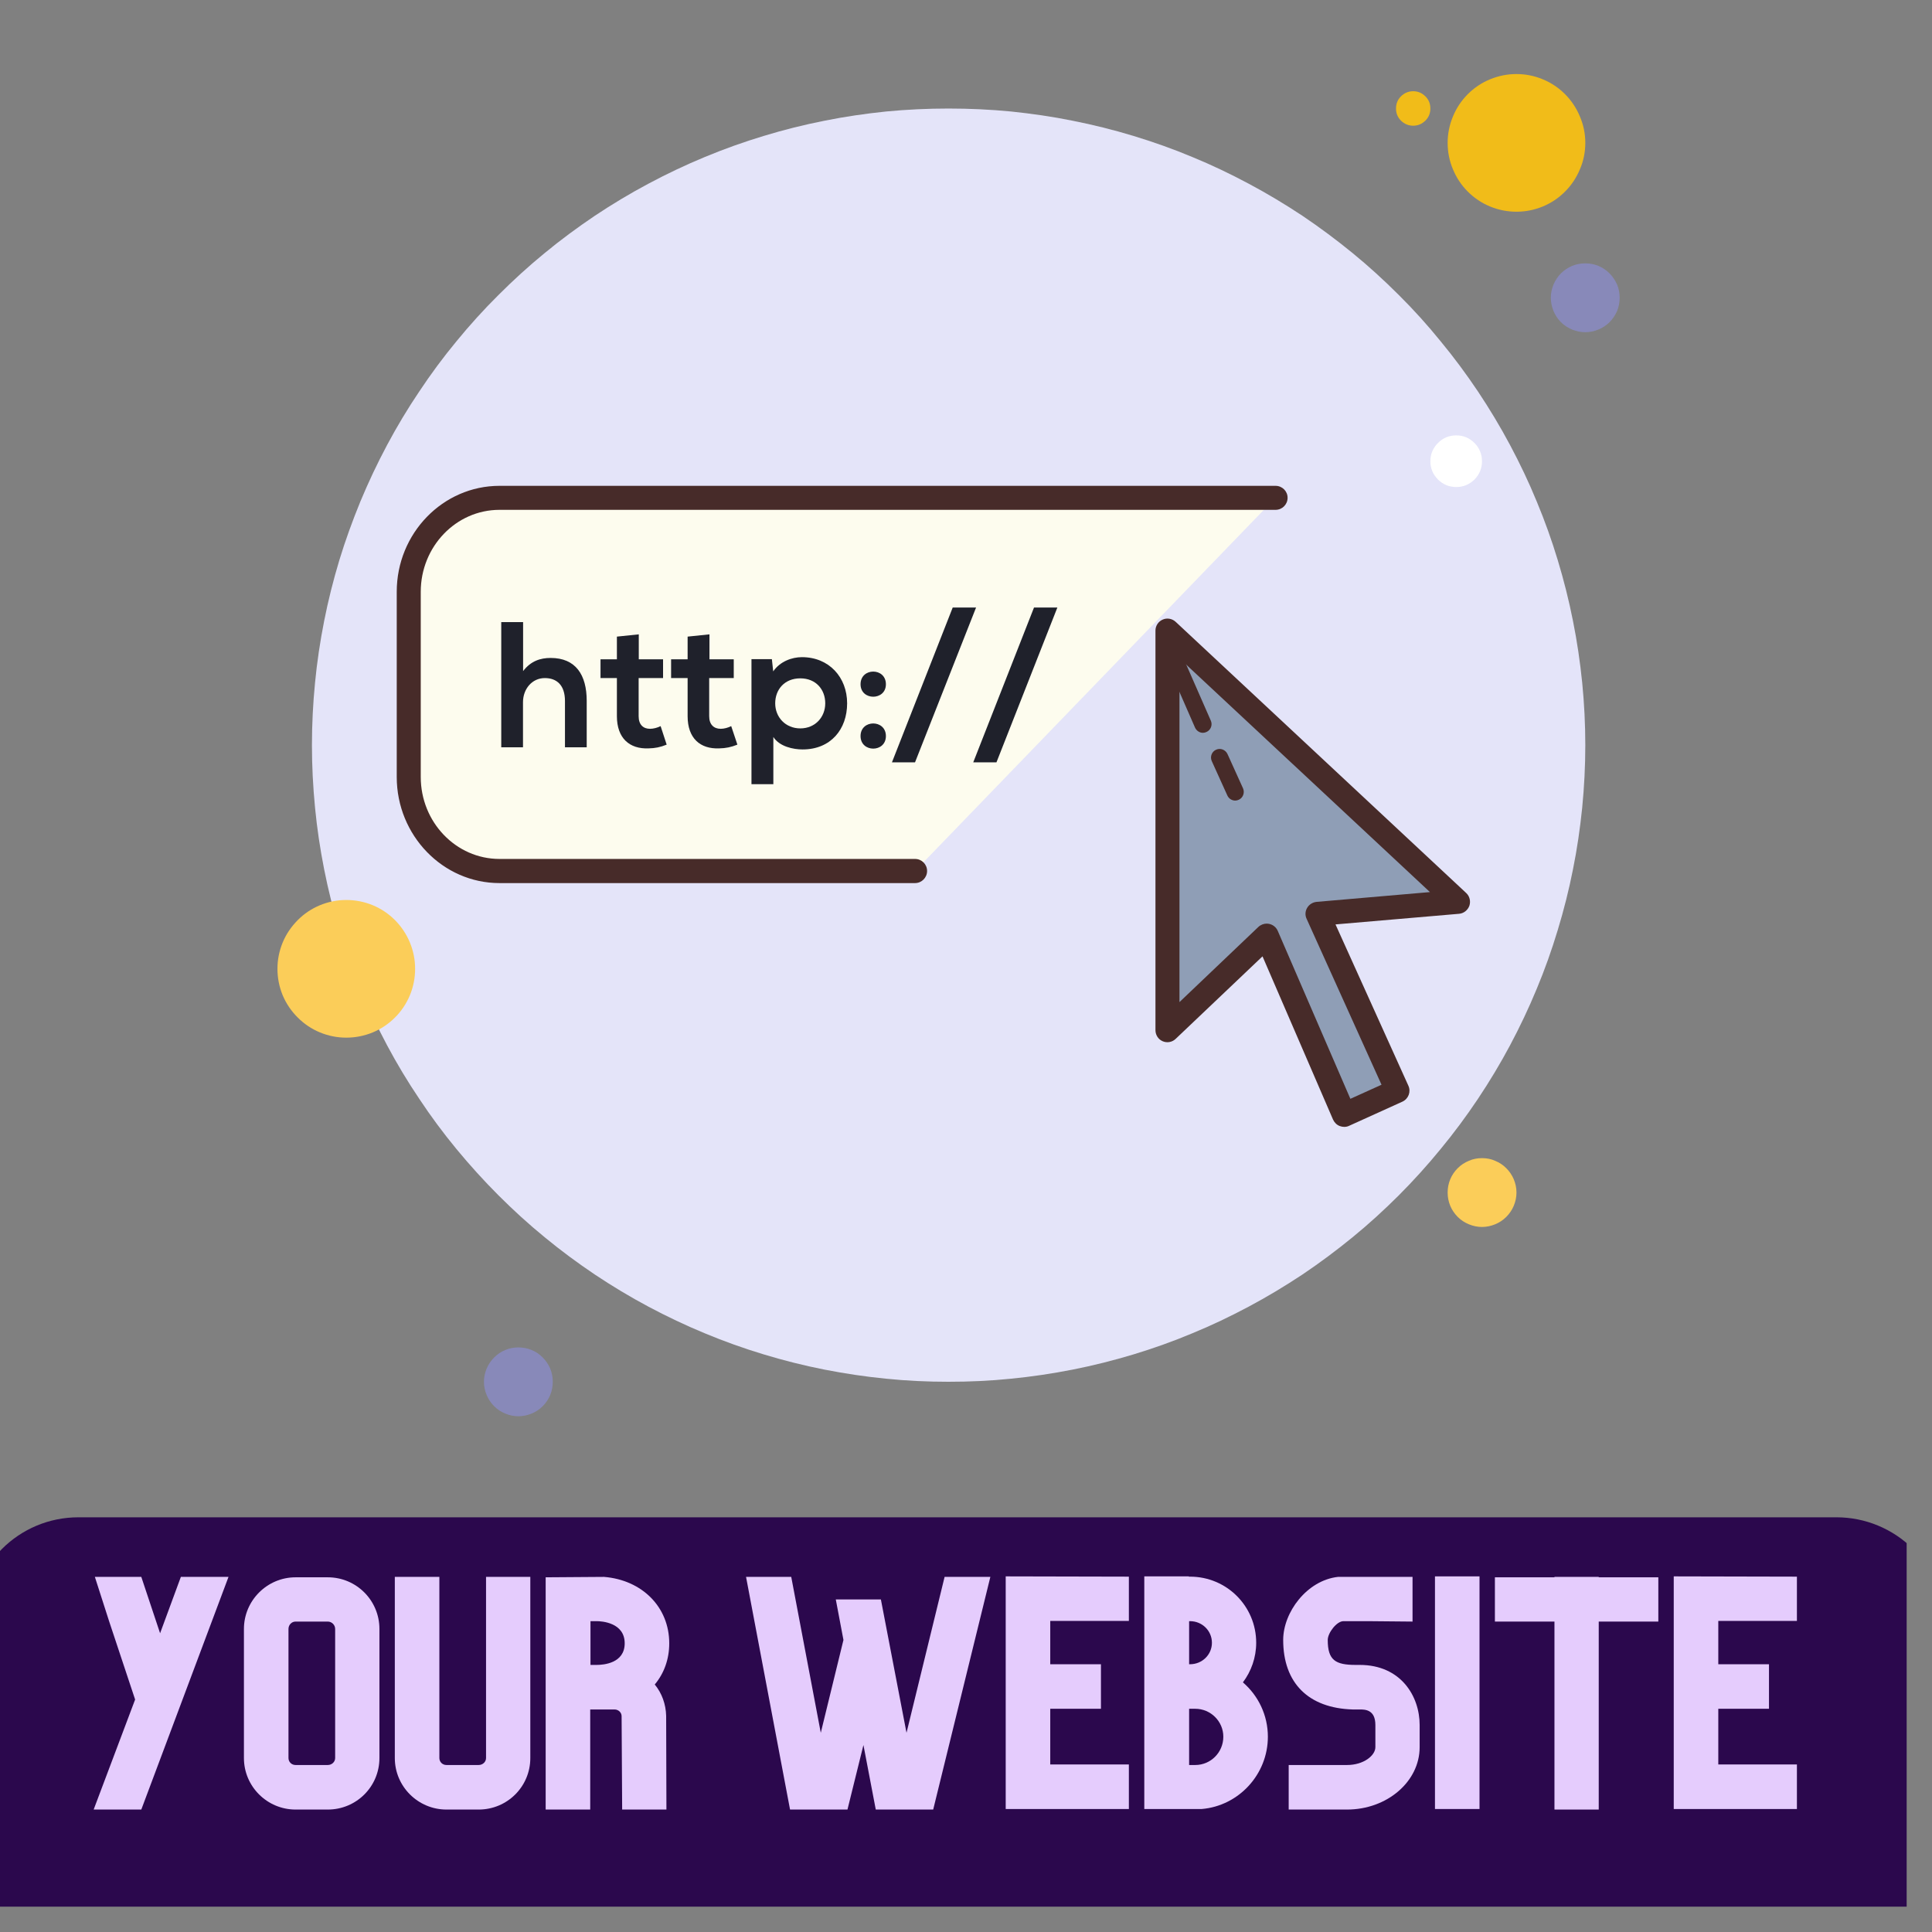 <svg xmlns="http://www.w3.org/2000/svg" xmlns:xlink="http://www.w3.org/1999/xlink" width="75" zoomAndPan="magnify" viewBox="0 0 56.25 56.25" height="75" preserveAspectRatio="xMidYMid meet" version="1.0"><rect x="0" y="0" width="56.25" height="56.25" fill="#808080" stroke="none"/><defs><g/><clipPath id="3dc60b506d"><path d="M 40 2.082 L 42 2.082 L 42 4 L 40 4 Z M 40 2.082 " clip-rule="nonzero"/></clipPath><clipPath id="1628cd8e92"><path d="M 42 2.082 L 47 2.082 L 47 7 L 42 7 Z M 42 2.082 " clip-rule="nonzero"/></clipPath><clipPath id="be90ab2ac0"><path d="M 45 7 L 47.207 7 L 47.207 10 L 45 10 Z M 45 7 " clip-rule="nonzero"/></clipPath><clipPath id="ca8877f857"><path d="M 14 39 L 17 39 L 17 41.309 L 14 41.309 Z M 14 39 " clip-rule="nonzero"/></clipPath><clipPath id="d98a8b27b5"><path d="M 0 44 L 55.512 44 L 55.512 55.512 L 0 55.512 Z M 0 44 " clip-rule="nonzero"/></clipPath></defs><g clip-path="url(#3dc60b506d)"><path fill="#f1bc19" d="M 41.145 2.656 C 41.008 2.656 40.887 2.707 40.789 2.805 C 40.691 2.902 40.645 3.02 40.645 3.16 C 40.645 3.297 40.691 3.414 40.789 3.512 C 40.887 3.609 41.008 3.66 41.145 3.66 C 41.281 3.66 41.402 3.609 41.5 3.512 C 41.598 3.414 41.645 3.297 41.645 3.16 C 41.645 3.02 41.598 2.902 41.5 2.805 C 41.402 2.707 41.281 2.656 41.145 2.656 Z M 41.145 2.656 " fill-opacity="1" fill-rule="nonzero"/></g><path fill="#e4e4f9" d="M 27.617 3.16 C 27.012 3.16 26.406 3.188 25.801 3.246 C 25.195 3.309 24.598 3.395 24 3.516 C 23.406 3.633 22.816 3.781 22.238 3.957 C 21.656 4.133 21.086 4.336 20.523 4.57 C 19.965 4.801 19.414 5.062 18.879 5.348 C 18.344 5.633 17.824 5.945 17.32 6.281 C 16.816 6.621 16.328 6.98 15.859 7.367 C 15.391 7.75 14.941 8.16 14.512 8.59 C 14.082 9.016 13.676 9.465 13.289 9.938 C 12.902 10.406 12.543 10.891 12.207 11.398 C 11.867 11.902 11.555 12.422 11.27 12.957 C 10.984 13.492 10.727 14.039 10.492 14.602 C 10.262 15.164 10.055 15.734 9.879 16.312 C 9.703 16.895 9.555 17.484 9.438 18.078 C 9.32 18.676 9.23 19.273 9.172 19.879 C 9.113 20.48 9.082 21.09 9.082 21.695 C 9.082 22.301 9.113 22.906 9.172 23.512 C 9.23 24.117 9.32 24.715 9.438 25.312 C 9.555 25.906 9.703 26.496 9.879 27.074 C 10.055 27.656 10.262 28.227 10.492 28.789 C 10.727 29.348 10.984 29.898 11.27 30.434 C 11.555 30.969 11.867 31.488 12.207 31.992 C 12.543 32.5 12.902 32.984 13.289 33.453 C 13.676 33.922 14.082 34.371 14.512 34.801 C 14.941 35.23 15.391 35.641 15.859 36.023 C 16.328 36.41 16.816 36.77 17.32 37.109 C 17.824 37.445 18.344 37.758 18.879 38.043 C 19.414 38.328 19.965 38.59 20.523 38.82 C 21.086 39.055 21.656 39.258 22.238 39.434 C 22.816 39.609 23.406 39.758 24 39.875 C 24.598 39.992 25.195 40.082 25.801 40.141 C 26.406 40.203 27.012 40.23 27.617 40.23 C 28.227 40.23 28.832 40.203 29.434 40.141 C 30.039 40.082 30.641 39.992 31.234 39.875 C 31.828 39.758 32.418 39.609 33 39.434 C 33.578 39.258 34.152 39.055 34.711 38.82 C 35.273 38.59 35.82 38.328 36.355 38.043 C 36.891 37.758 37.41 37.445 37.918 37.109 C 38.422 36.77 38.906 36.41 39.379 36.023 C 39.848 35.641 40.297 35.23 40.727 34.801 C 41.156 34.371 41.562 33.922 41.945 33.453 C 42.332 32.984 42.691 32.5 43.031 31.992 C 43.367 31.488 43.68 30.969 43.965 30.434 C 44.25 29.898 44.512 29.348 44.742 28.789 C 44.977 28.227 45.18 27.656 45.355 27.074 C 45.531 26.496 45.68 25.906 45.797 25.312 C 45.918 24.715 46.004 24.117 46.066 23.512 C 46.125 22.906 46.156 22.301 46.156 21.695 C 46.156 21.09 46.125 20.48 46.066 19.879 C 46.004 19.273 45.918 18.676 45.797 18.078 C 45.68 17.484 45.531 16.895 45.355 16.312 C 45.18 15.734 44.977 15.164 44.742 14.602 C 44.512 14.039 44.25 13.492 43.965 12.957 C 43.68 12.422 43.367 11.902 43.031 11.398 C 42.691 10.891 42.332 10.406 41.945 9.938 C 41.562 9.465 41.156 9.016 40.727 8.59 C 40.297 8.16 39.848 7.75 39.379 7.367 C 38.906 6.98 38.422 6.621 37.918 6.281 C 37.41 5.945 36.891 5.633 36.355 5.348 C 35.82 5.062 35.273 4.801 34.711 4.57 C 34.152 4.336 33.578 4.133 33 3.957 C 32.418 3.781 31.828 3.633 31.234 3.516 C 30.641 3.395 30.039 3.309 29.434 3.246 C 28.832 3.188 28.227 3.16 27.617 3.16 Z M 27.617 3.16 " fill-opacity="1" fill-rule="nonzero"/><g clip-path="url(#1628cd8e92)"><path fill="#f1bc19" d="M 44.152 2.156 C 43.887 2.156 43.629 2.207 43.383 2.309 C 43.137 2.41 42.922 2.555 42.734 2.742 C 42.547 2.93 42.402 3.148 42.301 3.395 C 42.199 3.641 42.148 3.895 42.148 4.16 C 42.148 4.426 42.199 4.684 42.301 4.926 C 42.402 5.172 42.547 5.391 42.734 5.578 C 42.922 5.766 43.137 5.91 43.383 6.012 C 43.629 6.113 43.887 6.164 44.152 6.164 C 44.418 6.164 44.672 6.113 44.918 6.012 C 45.164 5.91 45.379 5.766 45.566 5.578 C 45.754 5.391 45.898 5.172 46 4.926 C 46.105 4.684 46.156 4.426 46.156 4.16 C 46.156 3.895 46.105 3.641 46 3.395 C 45.898 3.148 45.754 2.93 45.566 2.742 C 45.379 2.555 45.164 2.41 44.918 2.309 C 44.672 2.207 44.418 2.156 44.152 2.156 Z M 44.152 2.156 " fill-opacity="1" fill-rule="nonzero"/></g><g clip-path="url(#be90ab2ac0)"><path fill="#8889b9" d="M 46.156 7.668 C 46.023 7.668 45.895 7.691 45.77 7.742 C 45.648 7.793 45.539 7.867 45.445 7.961 C 45.352 8.055 45.281 8.164 45.23 8.285 C 45.18 8.41 45.152 8.535 45.152 8.668 C 45.152 8.801 45.18 8.93 45.23 9.055 C 45.281 9.176 45.352 9.285 45.445 9.379 C 45.539 9.473 45.648 9.543 45.77 9.594 C 45.895 9.645 46.023 9.672 46.156 9.672 C 46.289 9.672 46.414 9.645 46.539 9.594 C 46.66 9.543 46.77 9.473 46.863 9.379 C 46.957 9.285 47.027 9.176 47.082 9.055 C 47.133 8.93 47.156 8.801 47.156 8.668 C 47.156 8.535 47.133 8.41 47.082 8.285 C 47.027 8.164 46.957 8.055 46.863 7.961 C 46.77 7.867 46.66 7.793 46.539 7.742 C 46.414 7.691 46.289 7.668 46.156 7.668 Z M 46.156 7.668 " fill-opacity="1" fill-rule="nonzero"/></g><path fill="#fbcd59" d="M 43.148 33.719 C 43.016 33.719 42.887 33.742 42.766 33.797 C 42.641 33.848 42.535 33.918 42.441 34.012 C 42.348 34.105 42.273 34.215 42.223 34.336 C 42.172 34.461 42.148 34.586 42.148 34.719 C 42.148 34.855 42.172 34.98 42.223 35.105 C 42.273 35.227 42.348 35.336 42.441 35.43 C 42.535 35.523 42.641 35.594 42.766 35.645 C 42.887 35.695 43.016 35.723 43.148 35.723 C 43.281 35.723 43.41 35.695 43.531 35.645 C 43.656 35.594 43.762 35.523 43.855 35.43 C 43.949 35.336 44.023 35.227 44.074 35.105 C 44.125 34.98 44.152 34.855 44.152 34.719 C 44.152 34.586 44.125 34.461 44.074 34.336 C 44.023 34.215 43.949 34.105 43.855 34.012 C 43.762 33.918 43.656 33.848 43.531 33.797 C 43.41 33.742 43.281 33.719 43.148 33.719 Z M 10.082 26.203 C 9.816 26.203 9.562 26.254 9.316 26.355 C 9.07 26.457 8.855 26.602 8.668 26.789 C 8.48 26.98 8.332 27.195 8.23 27.441 C 8.129 27.688 8.078 27.941 8.078 28.207 C 8.078 28.473 8.129 28.73 8.23 28.977 C 8.332 29.219 8.48 29.438 8.668 29.625 C 8.855 29.812 9.07 29.957 9.316 30.059 C 9.562 30.16 9.816 30.211 10.082 30.211 C 10.348 30.211 10.605 30.16 10.852 30.059 C 11.098 29.957 11.312 29.812 11.5 29.625 C 11.688 29.438 11.832 29.219 11.934 28.977 C 12.035 28.73 12.086 28.473 12.086 28.207 C 12.086 27.941 12.035 27.688 11.934 27.441 C 11.832 27.195 11.688 26.98 11.5 26.789 C 11.312 26.602 11.098 26.457 10.852 26.355 C 10.605 26.254 10.348 26.203 10.082 26.203 Z M 10.082 26.203 " fill-opacity="1" fill-rule="nonzero"/><g clip-path="url(#ca8877f857)"><path fill="#8889b9" d="M 15.094 39.23 C 14.961 39.23 14.832 39.254 14.711 39.305 C 14.586 39.355 14.48 39.43 14.387 39.523 C 14.293 39.617 14.219 39.727 14.168 39.848 C 14.117 39.973 14.09 40.098 14.09 40.23 C 14.09 40.363 14.117 40.492 14.168 40.613 C 14.219 40.738 14.293 40.848 14.387 40.941 C 14.48 41.035 14.586 41.105 14.711 41.156 C 14.832 41.207 14.961 41.234 15.094 41.234 C 15.227 41.234 15.355 41.207 15.477 41.156 C 15.602 41.105 15.707 41.035 15.801 40.941 C 15.895 40.848 15.969 40.738 16.02 40.613 C 16.07 40.492 16.094 40.363 16.094 40.23 C 16.094 40.098 16.07 39.973 16.02 39.848 C 15.969 39.727 15.895 39.617 15.801 39.523 C 15.707 39.43 15.602 39.355 15.477 39.305 C 15.355 39.254 15.227 39.23 15.094 39.23 Z M 15.094 39.23 " fill-opacity="1" fill-rule="nonzero"/></g><path fill="#ffffff" d="M 42.398 12.676 C 42.191 12.676 42.012 12.75 41.867 12.898 C 41.719 13.043 41.645 13.223 41.645 13.43 C 41.645 13.637 41.719 13.812 41.867 13.961 C 42.012 14.105 42.191 14.18 42.398 14.18 C 42.605 14.18 42.781 14.105 42.93 13.961 C 43.074 13.812 43.148 13.637 43.148 13.43 C 43.148 13.223 43.074 13.043 42.93 12.898 C 42.781 12.75 42.605 12.676 42.398 12.676 Z M 42.398 12.676 " fill-opacity="1" fill-rule="nonzero"/><path fill="#fdfcee" d="M 26.641 25.359 L 14.543 25.359 C 13.09 25.359 11.898 24.129 11.898 22.621 L 11.898 17.23 C 11.898 15.727 13.09 14.492 14.543 14.492 L 37.137 14.492 " fill-opacity="1" fill-rule="nonzero"/><path fill="#472b29" d="M 26.641 25.711 L 14.543 25.711 C 12.895 25.711 11.551 24.324 11.551 22.621 L 11.551 17.23 C 11.551 15.527 12.895 14.145 14.543 14.145 L 37.137 14.145 C 37.332 14.145 37.488 14.301 37.488 14.492 C 37.488 14.688 37.332 14.844 37.137 14.844 L 14.543 14.844 C 13.277 14.844 12.25 15.914 12.25 17.23 L 12.25 22.621 C 12.25 23.938 13.277 25.008 14.543 25.008 L 26.641 25.008 C 26.836 25.008 26.992 25.164 26.992 25.359 C 26.992 25.551 26.836 25.711 26.641 25.711 Z M 26.641 25.711 " fill-opacity="1" fill-rule="nonzero"/><path fill="#8f9eb6" d="M 33.988 18.359 L 42.449 26.258 L 38.359 26.609 L 40.688 31.754 L 39.137 32.461 L 36.879 27.242 L 33.988 29.992 Z M 33.988 18.359 " fill-opacity="1" fill-rule="nonzero"/><path fill="#472b29" d="M 39.137 32.809 C 39.094 32.809 39.051 32.801 39.008 32.785 C 38.922 32.754 38.852 32.684 38.812 32.598 L 36.758 27.844 L 34.23 30.246 C 34.129 30.344 33.98 30.371 33.852 30.316 C 33.723 30.262 33.641 30.133 33.641 29.992 L 33.641 18.359 C 33.641 18.223 33.723 18.094 33.852 18.039 C 33.977 17.984 34.125 18.008 34.23 18.105 L 42.688 26 C 42.789 26.094 42.824 26.238 42.781 26.371 C 42.734 26.5 42.617 26.594 42.48 26.605 L 38.883 26.914 L 41.004 31.609 C 41.086 31.785 41.008 31.992 40.832 32.074 L 39.281 32.777 C 39.234 32.801 39.184 32.809 39.137 32.809 Z M 36.879 26.891 C 36.902 26.891 36.926 26.895 36.949 26.898 C 37.062 26.922 37.156 26.996 37.203 27.105 L 39.316 31.992 L 40.223 31.582 L 38.043 26.754 C 37.992 26.648 38 26.527 38.059 26.43 C 38.117 26.332 38.219 26.27 38.332 26.258 L 41.633 25.973 L 34.34 19.168 L 34.34 29.176 L 36.637 26.988 C 36.703 26.926 36.793 26.891 36.879 26.891 Z M 36.879 26.891 " fill-opacity="1" fill-rule="nonzero"/><path fill="#1f212b" d="M 15.23 18.113 L 15.23 19.539 C 15.457 19.242 15.738 19.156 16.031 19.156 C 16.762 19.156 17.082 19.648 17.082 20.406 L 17.082 21.758 L 16.449 21.758 L 16.449 20.41 C 16.449 19.941 16.203 19.742 15.863 19.742 C 15.488 19.742 15.227 20.062 15.227 20.445 L 15.227 21.758 L 14.594 21.758 L 14.594 18.113 Z M 15.23 18.113 " fill-opacity="1" fill-rule="nonzero"/><path fill="#1f212b" d="M 18.598 18.469 L 18.598 19.195 L 19.305 19.195 L 19.305 19.742 L 18.594 19.742 L 18.594 20.852 C 18.594 21.098 18.727 21.219 18.926 21.219 C 19.023 21.219 19.141 21.188 19.234 21.141 L 19.41 21.68 C 19.227 21.754 19.078 21.785 18.883 21.789 C 18.328 21.812 17.961 21.492 17.961 20.852 L 17.961 19.742 L 17.484 19.742 L 17.484 19.195 L 17.961 19.195 L 17.961 18.535 Z M 18.598 18.469 " fill-opacity="1" fill-rule="nonzero"/><path fill="#1f212b" d="M 20.656 18.469 L 20.656 19.195 L 21.363 19.195 L 21.363 19.742 L 20.648 19.742 L 20.648 20.852 C 20.648 21.098 20.785 21.219 20.984 21.219 C 21.082 21.219 21.195 21.188 21.289 21.141 L 21.469 21.68 C 21.285 21.754 21.133 21.785 20.941 21.789 C 20.383 21.812 20.02 21.492 20.02 20.852 L 20.02 19.742 L 19.539 19.742 L 19.539 19.195 L 20.02 19.195 L 20.02 18.535 Z M 20.656 18.469 " fill-opacity="1" fill-rule="nonzero"/><path fill="#1f212b" d="M 21.879 22.832 L 21.879 19.191 L 22.473 19.191 L 22.512 19.547 C 22.711 19.258 23.055 19.133 23.348 19.133 C 24.141 19.133 24.664 19.723 24.664 20.477 C 24.664 21.23 24.191 21.82 23.367 21.82 C 23.098 21.82 22.695 21.738 22.516 21.457 L 22.516 22.832 Z M 24.027 20.477 C 24.027 20.078 23.758 19.75 23.301 19.75 C 22.84 19.75 22.57 20.078 22.57 20.477 C 22.57 20.879 22.867 21.207 23.301 21.207 C 23.734 21.207 24.027 20.879 24.027 20.477 Z M 24.027 20.477 " fill-opacity="1" fill-rule="nonzero"/><path fill="#1f212b" d="M 25.793 19.922 C 25.793 20.406 25.055 20.406 25.055 19.922 C 25.055 19.43 25.793 19.43 25.793 19.922 Z M 25.793 21.43 C 25.793 21.918 25.055 21.918 25.055 21.43 C 25.055 20.941 25.793 20.941 25.793 21.43 Z M 25.793 21.43 " fill-opacity="1" fill-rule="nonzero"/><path fill="#1f212b" d="M 28.418 17.688 L 26.641 22.195 L 25.969 22.195 L 27.738 17.688 Z M 28.418 17.688 " fill-opacity="1" fill-rule="nonzero"/><path fill="#1f212b" d="M 30.785 17.688 L 29.012 22.195 L 28.336 22.195 L 30.105 17.688 Z M 30.785 17.688 " fill-opacity="1" fill-rule="nonzero"/><path fill="#472b29" d="M 35.023 21.336 C 34.926 21.336 34.836 21.277 34.793 21.184 L 33.699 18.68 C 33.641 18.555 33.699 18.406 33.828 18.352 C 33.953 18.297 34.102 18.352 34.156 18.48 L 35.254 20.984 C 35.309 21.109 35.25 21.258 35.125 21.312 C 35.09 21.328 35.059 21.336 35.023 21.336 Z M 35.023 21.336 " fill-opacity="1" fill-rule="nonzero"/><path fill="#472b29" d="M 35.965 23.309 C 35.867 23.309 35.777 23.254 35.734 23.16 L 35.281 22.16 C 35.223 22.031 35.281 21.883 35.406 21.828 C 35.531 21.77 35.68 21.828 35.738 21.953 L 36.191 22.953 C 36.246 23.078 36.191 23.23 36.066 23.285 C 36.031 23.301 35.996 23.309 35.965 23.309 Z M 35.965 23.309 " fill-opacity="1" fill-rule="nonzero"/><g clip-path="url(#d98a8b27b5)"><path fill="#2b084d" d="M 2.285 44.176 L 53.469 44.176 C 54.305 44.176 55.105 44.508 55.695 45.094 C 56.285 45.684 56.617 46.477 56.617 47.309 L 56.617 53.57 C 56.617 54.402 56.285 55.199 55.695 55.785 C 55.105 56.371 54.305 56.703 53.469 56.703 L 2.285 56.703 C 0.547 56.703 -0.859 55.301 -0.859 53.57 L -0.859 47.309 C -0.859 45.578 0.547 44.176 2.285 44.176 " fill-opacity="1" fill-rule="nonzero"/></g><g fill="#e5ccfd" fill-opacity="1"><g transform="translate(2.727, 52.677)"><g><path d="M 2.539 -6.766 L 1.934 -5.125 L 1.387 -6.766 L 0.035 -6.766 L 0.449 -5.477 L 1.207 -3.195 L 0 0.008 L 1.387 0.008 L 3.926 -6.766 Z M 2.539 -6.766 "/></g></g></g><g fill="#e5ccfd" fill-opacity="1"><g transform="translate(7.102, 52.677)"><g><path d="M 2.441 -6.754 L 1.504 -6.754 C 0.68 -6.754 0 -6.082 0 -5.25 L 0 -1.492 C 0 -0.66 0.68 0.008 1.504 0.008 L 2.441 0.008 C 3.273 0.008 3.945 -0.66 3.945 -1.492 L 3.945 -5.25 C 3.945 -6.082 3.273 -6.754 2.441 -6.754 Z M 2.656 -1.492 C 2.656 -1.379 2.559 -1.289 2.441 -1.289 L 1.504 -1.289 C 1.387 -1.289 1.297 -1.379 1.297 -1.492 L 1.297 -5.25 C 1.297 -5.367 1.387 -5.465 1.504 -5.465 L 2.441 -5.465 C 2.559 -5.465 2.656 -5.367 2.656 -5.25 Z M 2.656 -1.492 "/></g></g></g><g fill="#e5ccfd" fill-opacity="1"><g transform="translate(11.495, 52.677)"><g><path d="M 0 -6.766 L 0 -1.492 C 0 -0.66 0.68 0.008 1.504 0.008 L 2.441 0.008 C 3.273 0.008 3.945 -0.66 3.945 -1.492 L 3.945 -6.766 L 2.656 -6.766 L 2.656 -1.492 C 2.656 -1.379 2.559 -1.289 2.441 -1.289 L 1.504 -1.289 C 1.387 -1.289 1.297 -1.379 1.297 -1.492 L 1.297 -6.766 Z M 0 -6.766 "/></g></g></g><g fill="#e5ccfd" fill-opacity="1"><g transform="translate(15.887, 52.677)"><g><path d="M 3.508 -2.719 C 3.5 -3.059 3.383 -3.383 3.176 -3.633 C 3.445 -3.953 3.598 -4.367 3.598 -4.832 C 3.598 -5.887 2.809 -6.676 1.699 -6.766 L 0 -6.754 L 0 0.008 L 1.297 0.008 L 1.297 -2.906 L 2.004 -2.906 C 2.121 -2.906 2.211 -2.816 2.211 -2.711 L 2.227 0.008 L 3.516 0.008 Z M 1.484 -4.203 L 1.305 -4.203 L 1.305 -5.477 L 1.484 -5.477 C 1.621 -5.477 2.301 -5.441 2.301 -4.832 C 2.301 -4.25 1.684 -4.203 1.484 -4.203 Z M 1.484 -4.203 "/></g></g></g><g fill="#e5ccfd" fill-opacity="1"><g transform="translate(19.931, 52.677)"><g/></g></g><g fill="#e5ccfd" fill-opacity="1"><g transform="translate(21.721, 52.677)"><g><path d="M 5.781 -6.766 L 4.672 -2.227 L 3.926 -6.109 L 2.613 -6.109 L 2.836 -4.93 L 2.176 -2.227 L 1.316 -6.766 L 0 -6.766 L 1.281 0.008 L 2.953 0.008 L 3.418 -1.871 L 3.777 0.008 L 5.449 0.008 L 7.113 -6.766 Z M 5.781 -6.766 "/></g></g></g><g fill="#e5ccfd" fill-opacity="1"><g transform="translate(29.281, 52.677)"><g><path d="M 3.586 -6.773 L 0 -6.781 L 0 -0.008 L 3.586 -0.008 L 3.586 -1.305 L 1.297 -1.305 L 1.297 -2.926 L 2.773 -2.926 L 2.773 -4.223 L 1.297 -4.223 L 1.297 -5.484 L 3.586 -5.484 Z M 3.586 -6.773 "/></g></g></g><g fill="#e5ccfd" fill-opacity="1"><g transform="translate(33.316, 52.677)"><g><path d="M 3.598 -2.113 C 3.598 -2.738 3.32 -3.309 2.871 -3.695 C 3.113 -4.016 3.258 -4.418 3.258 -4.848 C 3.258 -5.914 2.398 -6.773 1.332 -6.773 L 1.297 -6.773 L 1.297 -6.781 L 0 -6.781 L 0 -0.008 L 1.672 -0.008 C 2.746 -0.098 3.598 -1.012 3.598 -2.113 Z M 1.305 -5.477 L 1.332 -5.477 C 1.684 -5.477 1.969 -5.199 1.969 -4.848 C 1.969 -4.5 1.684 -4.223 1.332 -4.223 L 1.305 -4.223 Z M 1.484 -1.289 L 1.305 -1.289 L 1.305 -2.926 L 1.484 -2.926 C 1.934 -2.926 2.301 -2.559 2.301 -2.113 C 2.301 -1.656 1.934 -1.289 1.484 -1.289 Z M 1.484 -1.289 "/></g></g></g><g fill="#e5ccfd" fill-opacity="1"><g transform="translate(37.36, 52.677)"><g><path d="M 0 -4.93 C 0 -3.676 0.734 -2.945 2.023 -2.906 L 2.227 -2.906 C 2.379 -2.906 2.684 -2.906 2.684 -2.453 L 2.684 -1.809 C 2.684 -1.566 2.344 -1.289 1.859 -1.289 L 0.16 -1.289 L 0.16 0.008 L 1.859 0.008 C 3.023 0.008 3.973 -0.805 3.973 -1.809 L 3.973 -2.453 C 3.973 -3.293 3.426 -4.203 2.227 -4.203 L 2.113 -4.203 C 1.52 -4.203 1.297 -4.34 1.297 -4.93 C 1.297 -5.137 1.559 -5.477 1.754 -5.477 L 2.469 -5.477 L 3.766 -5.465 L 3.766 -6.766 L 1.594 -6.766 C 0.688 -6.664 0 -5.734 0 -4.93 Z M 0 -4.93 "/></g></g></g><g fill="#e5ccfd" fill-opacity="1"><g transform="translate(41.779, 52.677)"><g><path d="M 1.297 -6.781 L 0 -6.781 L 0 -0.008 L 1.297 -0.008 Z M 1.297 -6.781 "/></g></g></g><g fill="#e5ccfd" fill-opacity="1"><g transform="translate(43.524, 52.677)"><g><path d="M 0 -6.754 L 0 -5.465 L 1.734 -5.465 L 1.734 0.008 L 3.023 0.008 L 3.023 -5.465 L 4.758 -5.465 L 4.758 -6.754 L 3.023 -6.754 L 3.023 -6.766 L 1.734 -6.766 L 1.734 -6.754 Z M 0 -6.754 "/></g></g></g><g fill="#e5ccfd" fill-opacity="1"><g transform="translate(48.731, 52.677)"><g><path d="M 3.586 -6.773 L 0 -6.781 L 0 -0.008 L 3.586 -0.008 L 3.586 -1.305 L 1.297 -1.305 L 1.297 -2.926 L 2.773 -2.926 L 2.773 -4.223 L 1.297 -4.223 L 1.297 -5.484 L 3.586 -5.484 Z M 3.586 -6.773 "/></g></g></g></svg>